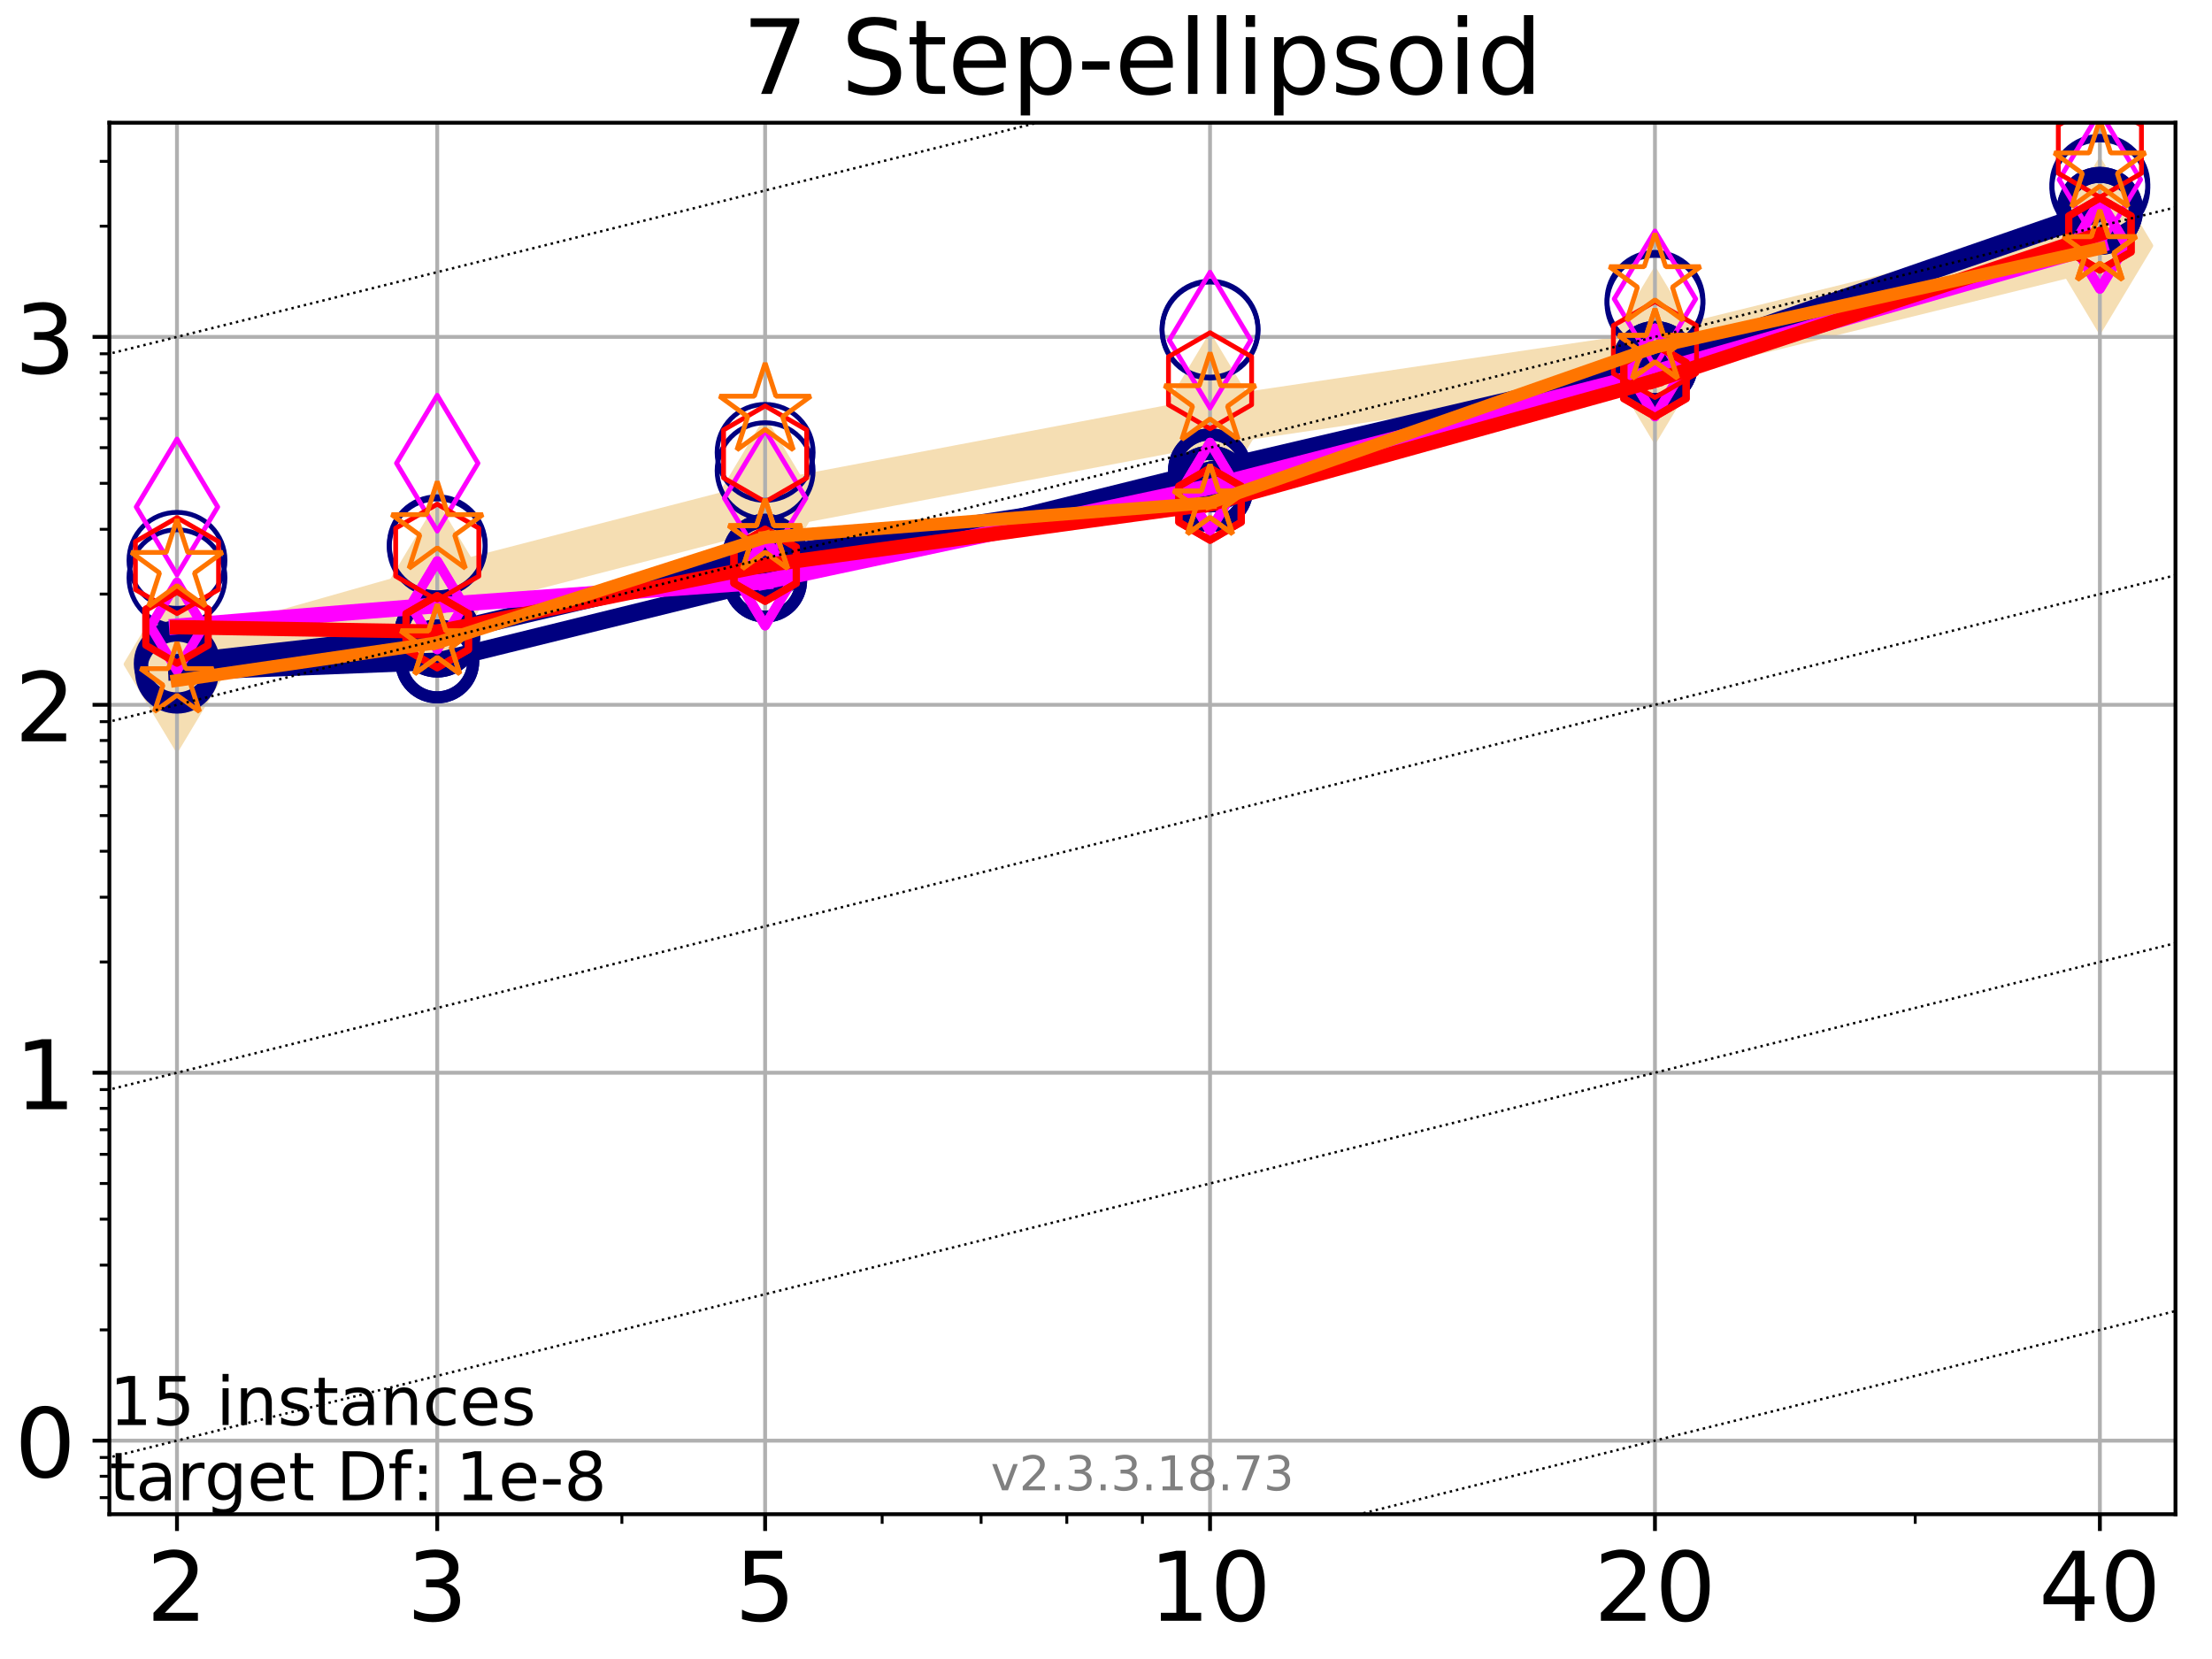 <?xml version="1.0" encoding="utf-8" standalone="no"?>
<!DOCTYPE svg PUBLIC "-//W3C//DTD SVG 1.1//EN"
  "http://www.w3.org/Graphics/SVG/1.1/DTD/svg11.dtd">
<!-- Created with matplotlib (https://matplotlib.org/) -->
<svg height="345.6pt" version="1.1" viewBox="0 0 460.8 345.6" width="460.8pt" xmlns="http://www.w3.org/2000/svg" xmlns:xlink="http://www.w3.org/1999/xlink">
 <defs>
  <style type="text/css">
*{stroke-linecap:butt;stroke-linejoin:round;}
  </style>
 </defs>
 <g id="figure_1">
  <g id="patch_1">
   <path d="M 0 345.6 
L 460.8 345.6 
L 460.8 0 
L 0 0 
z
" style="fill:#ffffff;"/>
  </g>
  <g id="axes_1">
   <g id="patch_2">
    <path d="M 22.78 315.44 
L 453.192 315.44 
L 453.192 25.56 
L 22.78 25.56 
z
" style="fill:#ffffff;"/>
   </g>
   <g id="line2d_1">
    <path clip-path="url(#p3d936724cb)" d="M 36.868 138.352 
L 91.085 122.988 
L 159.39 105.358 
L 252.074 87.788 
L 344.758 74.022 
L 437.443 51.181 
" style="fill:none;stroke:#f5deb3;stroke-linecap:square;stroke-width:10;"/>
    <defs>
     <path d="M -0 17.678 
L 10.607 0 
L 0 -17.678 
L -10.607 -0 
z
" id="m3eae0d22cf" style="stroke:#f5deb3;stroke-linejoin:miter;"/>
    </defs>
    <g clip-path="url(#p3d936724cb)">
     <use style="fill:#f5deb3;stroke:#f5deb3;stroke-linejoin:miter;" x="36.868" xlink:href="#m3eae0d22cf" y="138.352"/>
     <use style="fill:#f5deb3;stroke:#f5deb3;stroke-linejoin:miter;" x="91.085" xlink:href="#m3eae0d22cf" y="122.988"/>
     <use style="fill:#f5deb3;stroke:#f5deb3;stroke-linejoin:miter;" x="159.39" xlink:href="#m3eae0d22cf" y="105.358"/>
     <use style="fill:#f5deb3;stroke:#f5deb3;stroke-linejoin:miter;" x="252.074" xlink:href="#m3eae0d22cf" y="87.788"/>
     <use style="fill:#f5deb3;stroke:#f5deb3;stroke-linejoin:miter;" x="344.758" xlink:href="#m3eae0d22cf" y="74.022"/>
     <use style="fill:#f5deb3;stroke:#f5deb3;stroke-linejoin:miter;" x="437.443" xlink:href="#m3eae0d22cf" y="51.181"/>
    </g>
   </g>
   <g id="matplotlib.axis_1">
    <g id="xtick_1">
     <g id="line2d_2">
      <path clip-path="url(#p3d936724cb)" d="M 36.868 315.44 
L 36.868 25.56 
" style="fill:none;stroke:#b0b0b0;stroke-linecap:square;stroke-width:0.8;"/>
     </g>
     <g id="line2d_3">
      <defs>
       <path d="M 0 0 
L 0 3.5 
" id="m55cda929ec" style="stroke:#000000;stroke-width:0.8;"/>
      </defs>
      <g>
       <use style="stroke:#000000;stroke-width:0.8;" x="36.868" xlink:href="#m55cda929ec" y="315.44"/>
      </g>
     </g>
     <g id="text_1">
      <!-- 2 -->
      <defs>
       <path d="M 19.188 8.297 
L 53.609 8.297 
L 53.609 0 
L 7.328 0 
L 7.328 8.297 
Q 12.938 14.109 22.625 23.891 
Q 32.328 33.688 34.812 36.531 
Q 39.547 41.844 41.422 45.531 
Q 43.312 49.219 43.312 52.781 
Q 43.312 58.594 39.234 62.25 
Q 35.156 65.922 28.609 65.922 
Q 23.969 65.922 18.812 64.312 
Q 13.672 62.703 7.812 59.422 
L 7.812 69.391 
Q 13.766 71.781 18.938 73 
Q 24.125 74.219 28.422 74.219 
Q 39.75 74.219 46.484 68.547 
Q 53.219 62.891 53.219 53.422 
Q 53.219 48.922 51.531 44.891 
Q 49.859 40.875 45.406 35.406 
Q 44.188 33.984 37.641 27.219 
Q 31.109 20.453 19.188 8.297 
z
" id="DejaVuSans-50"/>
      </defs>
      <g transform="translate(30.506 337.637)scale(0.2 -0.2)">
       <use xlink:href="#DejaVuSans-50"/>
      </g>
     </g>
    </g>
    <g id="xtick_2">
     <g id="line2d_4">
      <path clip-path="url(#p3d936724cb)" d="M 91.085 315.44 
L 91.085 25.56 
" style="fill:none;stroke:#b0b0b0;stroke-linecap:square;stroke-width:0.8;"/>
     </g>
     <g id="line2d_5">
      <g>
       <use style="stroke:#000000;stroke-width:0.8;" x="91.085" xlink:href="#m55cda929ec" y="315.44"/>
      </g>
     </g>
     <g id="text_2">
      <!-- 3 -->
      <defs>
       <path d="M 40.578 39.312 
Q 47.656 37.797 51.625 33 
Q 55.609 28.219 55.609 21.188 
Q 55.609 10.406 48.188 4.484 
Q 40.766 -1.422 27.094 -1.422 
Q 22.516 -1.422 17.656 -0.516 
Q 12.797 0.391 7.625 2.203 
L 7.625 11.719 
Q 11.719 9.328 16.594 8.109 
Q 21.484 6.891 26.812 6.891 
Q 36.078 6.891 40.938 10.547 
Q 45.797 14.203 45.797 21.188 
Q 45.797 27.641 41.281 31.266 
Q 36.766 34.906 28.719 34.906 
L 20.219 34.906 
L 20.219 43.016 
L 29.109 43.016 
Q 36.375 43.016 40.234 45.922 
Q 44.094 48.828 44.094 54.297 
Q 44.094 59.906 40.109 62.906 
Q 36.141 65.922 28.719 65.922 
Q 24.656 65.922 20.016 65.031 
Q 15.375 64.156 9.812 62.312 
L 9.812 71.094 
Q 15.438 72.656 20.344 73.438 
Q 25.25 74.219 29.594 74.219 
Q 40.828 74.219 47.359 69.109 
Q 53.906 64.016 53.906 55.328 
Q 53.906 49.266 50.438 45.094 
Q 46.969 40.922 40.578 39.312 
z
" id="DejaVuSans-51"/>
      </defs>
      <g transform="translate(84.723 337.637)scale(0.2 -0.2)">
       <use xlink:href="#DejaVuSans-51"/>
      </g>
     </g>
    </g>
    <g id="xtick_3">
     <g id="line2d_6">
      <path clip-path="url(#p3d936724cb)" d="M 159.39 315.44 
L 159.39 25.56 
" style="fill:none;stroke:#b0b0b0;stroke-linecap:square;stroke-width:0.8;"/>
     </g>
     <g id="line2d_7">
      <g>
       <use style="stroke:#000000;stroke-width:0.8;" x="159.39" xlink:href="#m55cda929ec" y="315.44"/>
      </g>
     </g>
     <g id="text_3">
      <!-- 5 -->
      <defs>
       <path d="M 10.797 72.906 
L 49.516 72.906 
L 49.516 64.594 
L 19.828 64.594 
L 19.828 46.734 
Q 21.969 47.469 24.109 47.828 
Q 26.266 48.188 28.422 48.188 
Q 40.625 48.188 47.75 41.5 
Q 54.891 34.812 54.891 23.391 
Q 54.891 11.625 47.562 5.094 
Q 40.234 -1.422 26.906 -1.422 
Q 22.312 -1.422 17.547 -0.641 
Q 12.797 0.141 7.719 1.703 
L 7.719 11.625 
Q 12.109 9.234 16.797 8.062 
Q 21.484 6.891 26.703 6.891 
Q 35.156 6.891 40.078 11.328 
Q 45.016 15.766 45.016 23.391 
Q 45.016 31 40.078 35.438 
Q 35.156 39.891 26.703 39.891 
Q 22.75 39.891 18.812 39.016 
Q 14.891 38.141 10.797 36.281 
z
" id="DejaVuSans-53"/>
      </defs>
      <g transform="translate(153.028 337.637)scale(0.2 -0.2)">
       <use xlink:href="#DejaVuSans-53"/>
      </g>
     </g>
    </g>
    <g id="xtick_4">
     <g id="line2d_8">
      <path clip-path="url(#p3d936724cb)" d="M 252.074 315.44 
L 252.074 25.56 
" style="fill:none;stroke:#b0b0b0;stroke-linecap:square;stroke-width:0.8;"/>
     </g>
     <g id="line2d_9">
      <g>
       <use style="stroke:#000000;stroke-width:0.8;" x="252.074" xlink:href="#m55cda929ec" y="315.44"/>
      </g>
     </g>
     <g id="text_4">
      <!-- 10 -->
      <defs>
       <path d="M 12.406 8.297 
L 28.516 8.297 
L 28.516 63.922 
L 10.984 60.406 
L 10.984 69.391 
L 28.422 72.906 
L 38.281 72.906 
L 38.281 8.297 
L 54.391 8.297 
L 54.391 0 
L 12.406 0 
z
" id="DejaVuSans-49"/>
       <path d="M 31.781 66.406 
Q 24.172 66.406 20.328 58.906 
Q 16.5 51.422 16.5 36.375 
Q 16.5 21.391 20.328 13.891 
Q 24.172 6.391 31.781 6.391 
Q 39.453 6.391 43.281 13.891 
Q 47.125 21.391 47.125 36.375 
Q 47.125 51.422 43.281 58.906 
Q 39.453 66.406 31.781 66.406 
z
M 31.781 74.219 
Q 44.047 74.219 50.516 64.516 
Q 56.984 54.828 56.984 36.375 
Q 56.984 17.969 50.516 8.266 
Q 44.047 -1.422 31.781 -1.422 
Q 19.531 -1.422 13.062 8.266 
Q 6.594 17.969 6.594 36.375 
Q 6.594 54.828 13.062 64.516 
Q 19.531 74.219 31.781 74.219 
z
" id="DejaVuSans-48"/>
      </defs>
      <g transform="translate(239.349 337.637)scale(0.2 -0.2)">
       <use xlink:href="#DejaVuSans-49"/>
       <use x="63.623" xlink:href="#DejaVuSans-48"/>
      </g>
     </g>
    </g>
    <g id="xtick_5">
     <g id="line2d_10">
      <path clip-path="url(#p3d936724cb)" d="M 344.758 315.44 
L 344.758 25.56 
" style="fill:none;stroke:#b0b0b0;stroke-linecap:square;stroke-width:0.8;"/>
     </g>
     <g id="line2d_11">
      <g>
       <use style="stroke:#000000;stroke-width:0.8;" x="344.758" xlink:href="#m55cda929ec" y="315.44"/>
      </g>
     </g>
     <g id="text_5">
      <!-- 20 -->
      <g transform="translate(332.033 337.637)scale(0.2 -0.2)">
       <use xlink:href="#DejaVuSans-50"/>
       <use x="63.623" xlink:href="#DejaVuSans-48"/>
      </g>
     </g>
    </g>
    <g id="xtick_6">
     <g id="line2d_12">
      <path clip-path="url(#p3d936724cb)" d="M 437.443 315.44 
L 437.443 25.56 
" style="fill:none;stroke:#b0b0b0;stroke-linecap:square;stroke-width:0.8;"/>
     </g>
     <g id="line2d_13">
      <g>
       <use style="stroke:#000000;stroke-width:0.8;" x="437.443" xlink:href="#m55cda929ec" y="315.44"/>
      </g>
     </g>
     <g id="text_6">
      <!-- 40 -->
      <defs>
       <path d="M 37.797 64.312 
L 12.891 25.391 
L 37.797 25.391 
z
M 35.203 72.906 
L 47.609 72.906 
L 47.609 25.391 
L 58.016 25.391 
L 58.016 17.188 
L 47.609 17.188 
L 47.609 0 
L 37.797 0 
L 37.797 17.188 
L 4.891 17.188 
L 4.891 26.703 
z
" id="DejaVuSans-52"/>
      </defs>
      <g transform="translate(424.718 337.637)scale(0.2 -0.2)">
       <use xlink:href="#DejaVuSans-52"/>
       <use x="63.623" xlink:href="#DejaVuSans-48"/>
      </g>
     </g>
    </g>
    <g id="xtick_7">
     <g id="line2d_14">
      <defs>
       <path d="M 0 0 
L 0 2 
" id="me6e8cab1ef" style="stroke:#000000;stroke-width:0.6;"/>
      </defs>
      <g>
       <use style="stroke:#000000;stroke-width:0.6;" x="129.552" xlink:href="#me6e8cab1ef" y="315.44"/>
      </g>
     </g>
    </g>
    <g id="xtick_8">
     <g id="line2d_15">
      <g>
       <use style="stroke:#000000;stroke-width:0.6;" x="183.769" xlink:href="#me6e8cab1ef" y="315.44"/>
      </g>
     </g>
    </g>
    <g id="xtick_9">
     <g id="line2d_16">
      <g>
       <use style="stroke:#000000;stroke-width:0.6;" x="204.381" xlink:href="#me6e8cab1ef" y="315.44"/>
      </g>
     </g>
    </g>
    <g id="xtick_10">
     <g id="line2d_17">
      <g>
       <use style="stroke:#000000;stroke-width:0.6;" x="222.237" xlink:href="#me6e8cab1ef" y="315.44"/>
      </g>
     </g>
    </g>
    <g id="xtick_11">
     <g id="line2d_18">
      <g>
       <use style="stroke:#000000;stroke-width:0.6;" x="237.986" xlink:href="#me6e8cab1ef" y="315.44"/>
      </g>
     </g>
    </g>
    <g id="xtick_12">
     <g id="line2d_19">
      <g>
       <use style="stroke:#000000;stroke-width:0.6;" x="398.975" xlink:href="#me6e8cab1ef" y="315.44"/>
      </g>
     </g>
    </g>
   </g>
   <g id="matplotlib.axis_2">
    <g id="ytick_1">
     <g id="line2d_20">
      <path clip-path="url(#p3d936724cb)" d="M 22.78 300.112 
L 453.192 300.112 
" style="fill:none;stroke:#b0b0b0;stroke-linecap:square;stroke-width:0.8;"/>
     </g>
     <g id="line2d_21">
      <defs>
       <path d="M 0 0 
L -3.5 0 
" id="m81ba4dbd7e" style="stroke:#000000;stroke-width:0.8;"/>
      </defs>
      <g>
       <use style="stroke:#000000;stroke-width:0.8;" x="22.78" xlink:href="#m81ba4dbd7e" y="300.112"/>
      </g>
     </g>
     <g id="text_7">
      <!-- 0 -->
      <g transform="translate(3.055 307.71)scale(0.2 -0.2)">
       <use xlink:href="#DejaVuSans-48"/>
      </g>
     </g>
    </g>
    <g id="ytick_2">
     <g id="line2d_22">
      <path clip-path="url(#p3d936724cb)" d="M 22.78 223.47 
L 453.192 223.47 
" style="fill:none;stroke:#b0b0b0;stroke-linecap:square;stroke-width:0.8;"/>
     </g>
     <g id="line2d_23">
      <g>
       <use style="stroke:#000000;stroke-width:0.8;" x="22.78" xlink:href="#m81ba4dbd7e" y="223.47"/>
      </g>
     </g>
     <g id="text_8">
      <!-- 1 -->
      <g transform="translate(3.055 231.068)scale(0.2 -0.2)">
       <use xlink:href="#DejaVuSans-49"/>
      </g>
     </g>
    </g>
    <g id="ytick_3">
     <g id="line2d_24">
      <path clip-path="url(#p3d936724cb)" d="M 22.78 146.828 
L 453.192 146.828 
" style="fill:none;stroke:#b0b0b0;stroke-linecap:square;stroke-width:0.8;"/>
     </g>
     <g id="line2d_25">
      <g>
       <use style="stroke:#000000;stroke-width:0.8;" x="22.78" xlink:href="#m81ba4dbd7e" y="146.828"/>
      </g>
     </g>
     <g id="text_9">
      <!-- 2 -->
      <g transform="translate(3.055 154.426)scale(0.2 -0.2)">
       <use xlink:href="#DejaVuSans-50"/>
      </g>
     </g>
    </g>
    <g id="ytick_4">
     <g id="line2d_26">
      <path clip-path="url(#p3d936724cb)" d="M 22.78 70.186 
L 453.192 70.186 
" style="fill:none;stroke:#b0b0b0;stroke-linecap:square;stroke-width:0.8;"/>
     </g>
     <g id="line2d_27">
      <g>
       <use style="stroke:#000000;stroke-width:0.8;" x="22.78" xlink:href="#m81ba4dbd7e" y="70.186"/>
      </g>
     </g>
     <g id="text_10">
      <!-- 3 -->
      <g transform="translate(3.055 77.784)scale(0.2 -0.2)">
       <use xlink:href="#DejaVuSans-51"/>
      </g>
     </g>
    </g>
    <g id="ytick_5">
     <g id="line2d_28">
      <defs>
       <path d="M 0 0 
L -2 0 
" id="m0e18187c93" style="stroke:#000000;stroke-width:0.6;"/>
      </defs>
      <g>
       <use style="stroke:#000000;stroke-width:0.6;" x="22.78" xlink:href="#m0e18187c93" y="311.984"/>
      </g>
     </g>
    </g>
    <g id="ytick_6">
     <g id="line2d_29">
      <g>
       <use style="stroke:#000000;stroke-width:0.6;" x="22.78" xlink:href="#m0e18187c93" y="307.539"/>
      </g>
     </g>
    </g>
    <g id="ytick_7">
     <g id="line2d_30">
      <g>
       <use style="stroke:#000000;stroke-width:0.6;" x="22.78" xlink:href="#m0e18187c93" y="303.619"/>
      </g>
     </g>
    </g>
    <g id="ytick_8">
     <g id="line2d_31">
      <g>
       <use style="stroke:#000000;stroke-width:0.6;" x="22.78" xlink:href="#m0e18187c93" y="277.04"/>
      </g>
     </g>
    </g>
    <g id="ytick_9">
     <g id="line2d_32">
      <g>
       <use style="stroke:#000000;stroke-width:0.6;" x="22.78" xlink:href="#m0e18187c93" y="263.544"/>
      </g>
     </g>
    </g>
    <g id="ytick_10">
     <g id="line2d_33">
      <g>
       <use style="stroke:#000000;stroke-width:0.6;" x="22.78" xlink:href="#m0e18187c93" y="253.969"/>
      </g>
     </g>
    </g>
    <g id="ytick_11">
     <g id="line2d_34">
      <g>
       <use style="stroke:#000000;stroke-width:0.6;" x="22.78" xlink:href="#m0e18187c93" y="246.541"/>
      </g>
     </g>
    </g>
    <g id="ytick_12">
     <g id="line2d_35">
      <g>
       <use style="stroke:#000000;stroke-width:0.6;" x="22.78" xlink:href="#m0e18187c93" y="240.473"/>
      </g>
     </g>
    </g>
    <g id="ytick_13">
     <g id="line2d_36">
      <g>
       <use style="stroke:#000000;stroke-width:0.6;" x="22.78" xlink:href="#m0e18187c93" y="235.342"/>
      </g>
     </g>
    </g>
    <g id="ytick_14">
     <g id="line2d_37">
      <g>
       <use style="stroke:#000000;stroke-width:0.6;" x="22.78" xlink:href="#m0e18187c93" y="230.897"/>
      </g>
     </g>
    </g>
    <g id="ytick_15">
     <g id="line2d_38">
      <g>
       <use style="stroke:#000000;stroke-width:0.6;" x="22.78" xlink:href="#m0e18187c93" y="226.977"/>
      </g>
     </g>
    </g>
    <g id="ytick_16">
     <g id="line2d_39">
      <g>
       <use style="stroke:#000000;stroke-width:0.6;" x="22.78" xlink:href="#m0e18187c93" y="200.398"/>
      </g>
     </g>
    </g>
    <g id="ytick_17">
     <g id="line2d_40">
      <g>
       <use style="stroke:#000000;stroke-width:0.6;" x="22.78" xlink:href="#m0e18187c93" y="186.902"/>
      </g>
     </g>
    </g>
    <g id="ytick_18">
     <g id="line2d_41">
      <g>
       <use style="stroke:#000000;stroke-width:0.6;" x="22.78" xlink:href="#m0e18187c93" y="177.327"/>
      </g>
     </g>
    </g>
    <g id="ytick_19">
     <g id="line2d_42">
      <g>
       <use style="stroke:#000000;stroke-width:0.6;" x="22.78" xlink:href="#m0e18187c93" y="169.899"/>
      </g>
     </g>
    </g>
    <g id="ytick_20">
     <g id="line2d_43">
      <g>
       <use style="stroke:#000000;stroke-width:0.6;" x="22.78" xlink:href="#m0e18187c93" y="163.831"/>
      </g>
     </g>
    </g>
    <g id="ytick_21">
     <g id="line2d_44">
      <g>
       <use style="stroke:#000000;stroke-width:0.6;" x="22.78" xlink:href="#m0e18187c93" y="158.7"/>
      </g>
     </g>
    </g>
    <g id="ytick_22">
     <g id="line2d_45">
      <g>
       <use style="stroke:#000000;stroke-width:0.6;" x="22.78" xlink:href="#m0e18187c93" y="154.255"/>
      </g>
     </g>
    </g>
    <g id="ytick_23">
     <g id="line2d_46">
      <g>
       <use style="stroke:#000000;stroke-width:0.6;" x="22.78" xlink:href="#m0e18187c93" y="150.335"/>
      </g>
     </g>
    </g>
    <g id="ytick_24">
     <g id="line2d_47">
      <g>
       <use style="stroke:#000000;stroke-width:0.6;" x="22.78" xlink:href="#m0e18187c93" y="123.756"/>
      </g>
     </g>
    </g>
    <g id="ytick_25">
     <g id="line2d_48">
      <g>
       <use style="stroke:#000000;stroke-width:0.6;" x="22.78" xlink:href="#m0e18187c93" y="110.26"/>
      </g>
     </g>
    </g>
    <g id="ytick_26">
     <g id="line2d_49">
      <g>
       <use style="stroke:#000000;stroke-width:0.6;" x="22.78" xlink:href="#m0e18187c93" y="100.685"/>
      </g>
     </g>
    </g>
    <g id="ytick_27">
     <g id="line2d_50">
      <g>
       <use style="stroke:#000000;stroke-width:0.6;" x="22.78" xlink:href="#m0e18187c93" y="93.257"/>
      </g>
     </g>
    </g>
    <g id="ytick_28">
     <g id="line2d_51">
      <g>
       <use style="stroke:#000000;stroke-width:0.6;" x="22.78" xlink:href="#m0e18187c93" y="87.189"/>
      </g>
     </g>
    </g>
    <g id="ytick_29">
     <g id="line2d_52">
      <g>
       <use style="stroke:#000000;stroke-width:0.6;" x="22.78" xlink:href="#m0e18187c93" y="82.058"/>
      </g>
     </g>
    </g>
    <g id="ytick_30">
     <g id="line2d_53">
      <g>
       <use style="stroke:#000000;stroke-width:0.6;" x="22.78" xlink:href="#m0e18187c93" y="77.613"/>
      </g>
     </g>
    </g>
    <g id="ytick_31">
     <g id="line2d_54">
      <g>
       <use style="stroke:#000000;stroke-width:0.6;" x="22.78" xlink:href="#m0e18187c93" y="73.693"/>
      </g>
     </g>
    </g>
    <g id="ytick_32">
     <g id="line2d_55">
      <g>
       <use style="stroke:#000000;stroke-width:0.6;" x="22.78" xlink:href="#m0e18187c93" y="47.114"/>
      </g>
     </g>
    </g>
    <g id="ytick_33">
     <g id="line2d_56">
      <g>
       <use style="stroke:#000000;stroke-width:0.6;" x="22.78" xlink:href="#m0e18187c93" y="33.618"/>
      </g>
     </g>
    </g>
   </g>
   <g id="line2d_57">
    <path clip-path="url(#p3d936724cb)" d="M 36.868 138.24 
L 91.085 132.145 
" style="fill:none;stroke:#000080;stroke-linecap:square;stroke-width:4;"/>
    <defs>
     <path d="M 0 7.5 
C 1.989 7.5 3.897 6.71 5.303 5.303 
C 6.71 3.897 7.5 1.989 7.5 0 
C 7.5 -1.989 6.71 -3.897 5.303 -5.303 
C 3.897 -6.71 1.989 -7.5 0 -7.5 
C -1.989 -7.5 -3.897 -6.71 -5.303 -5.303 
C -6.71 -3.897 -7.5 -1.989 -7.5 0 
C -7.5 1.989 -6.71 3.897 -5.303 5.303 
C -3.897 6.71 -1.989 7.5 0 7.5 
z
" id="m7ab3628778" style="stroke:#000080;stroke-width:3;"/>
    </defs>
    <g clip-path="url(#p3d936724cb)">
     <use style="fill-opacity:0;stroke:#000080;stroke-width:3;" x="36.868" xlink:href="#m7ab3628778" y="138.24"/>
     <use style="fill-opacity:0;stroke:#000080;stroke-width:3;" x="91.085" xlink:href="#m7ab3628778" y="132.145"/>
    </g>
   </g>
   <g id="line2d_58">
    <path clip-path="url(#p3d936724cb)" d="M 91.085 132.145 
L 159.39 116.027 
" style="fill:none;stroke:#000080;stroke-linecap:square;stroke-width:4;"/>
    <g clip-path="url(#p3d936724cb)">
     <use style="fill-opacity:0;stroke:#000080;stroke-width:3;" x="91.085" xlink:href="#m7ab3628778" y="132.145"/>
     <use style="fill-opacity:0;stroke:#000080;stroke-width:3;" x="159.39" xlink:href="#m7ab3628778" y="116.027"/>
    </g>
   </g>
   <g id="line2d_59">
    <path clip-path="url(#p3d936724cb)" d="M 159.39 116.027 
L 252.074 101.825 
" style="fill:none;stroke:#000080;stroke-linecap:square;stroke-width:4;"/>
    <g clip-path="url(#p3d936724cb)">
     <use style="fill-opacity:0;stroke:#000080;stroke-width:3;" x="159.39" xlink:href="#m7ab3628778" y="116.027"/>
     <use style="fill-opacity:0;stroke:#000080;stroke-width:3;" x="252.074" xlink:href="#m7ab3628778" y="101.825"/>
    </g>
   </g>
   <g id="line2d_60">
    <path clip-path="url(#p3d936724cb)" d="M 252.074 101.825 
L 344.758 75.865 
" style="fill:none;stroke:#000080;stroke-linecap:square;stroke-width:4;"/>
    <g clip-path="url(#p3d936724cb)">
     <use style="fill-opacity:0;stroke:#000080;stroke-width:3;" x="252.074" xlink:href="#m7ab3628778" y="101.825"/>
     <use style="fill-opacity:0;stroke:#000080;stroke-width:3;" x="344.758" xlink:href="#m7ab3628778" y="75.865"/>
    </g>
   </g>
   <g id="line2d_61">
    <path clip-path="url(#p3d936724cb)" d="M 344.758 75.865 
L 437.443 43.764 
" style="fill:none;stroke:#000080;stroke-linecap:square;stroke-width:4;"/>
    <g clip-path="url(#p3d936724cb)">
     <use style="fill-opacity:0;stroke:#000080;stroke-width:3;" x="344.758" xlink:href="#m7ab3628778" y="75.865"/>
     <use style="fill-opacity:0;stroke:#000080;stroke-width:3;" x="437.443" xlink:href="#m7ab3628778" y="43.764"/>
    </g>
   </g>
   <g id="line2d_62">
    <path clip-path="url(#p3d936724cb)" d="M 437.443 43.764 
" style="fill:none;stroke:#000080;stroke-linecap:square;stroke-width:4;"/>
    <g clip-path="url(#p3d936724cb)">
     <use style="fill-opacity:0;stroke:#000080;stroke-width:3;" x="437.443" xlink:href="#m7ab3628778" y="43.764"/>
    </g>
   </g>
   <g id="line2d_63"/>
   <g id="line2d_64">
    <defs>
     <path d="M 0 10 
C 2.652 10 5.196 8.946 7.071 7.071 
C 8.946 5.196 10 2.652 10 0 
C 10 -2.652 8.946 -5.196 7.071 -7.071 
C 5.196 -8.946 2.652 -10 0 -10 
C -2.652 -10 -5.196 -8.946 -7.071 -7.071 
C -8.946 -5.196 -10 -2.652 -10 0 
C -10 2.652 -8.946 5.196 -7.071 7.071 
C -5.196 8.946 -2.652 10 0 10 
z
" id="m7dcf47b1ea" style="stroke:#000080;"/>
    </defs>
    <g clip-path="url(#p3d936724cb)">
     <use style="fill-opacity:0;stroke:#000080;" x="36.868" xlink:href="#m7dcf47b1ea" y="116.731"/>
     <use style="fill-opacity:0;stroke:#000080;" x="91.085" xlink:href="#m7dcf47b1ea" y="113.932"/>
     <use style="fill-opacity:0;stroke:#000080;" x="159.39" xlink:href="#m7dcf47b1ea" y="94.244"/>
     <use style="fill-opacity:0;stroke:#000080;" x="252.074" xlink:href="#m7dcf47b1ea" y="68.562"/>
     <use style="fill-opacity:0;stroke:#000080;" x="344.758" xlink:href="#m7dcf47b1ea" y="63.192"/>
     <use style="fill-opacity:0;stroke:#000080;" x="437.443" xlink:href="#m7dcf47b1ea" y="38.397"/>
    </g>
   </g>
   <g id="line2d_65">
    <path clip-path="url(#p3d936724cb)" d="M 36.868 139.91 
L 91.085 137.772 
" style="fill:none;stroke:#000080;stroke-linecap:square;stroke-width:3.667;"/>
    <defs>
     <path d="M 0 7.5 
C 1.989 7.5 3.897 6.71 5.303 5.303 
C 6.71 3.897 7.5 1.989 7.5 0 
C 7.5 -1.989 6.71 -3.897 5.303 -5.303 
C 3.897 -6.71 1.989 -7.5 0 -7.5 
C -1.989 -7.5 -3.897 -6.71 -5.303 -5.303 
C -6.71 -3.897 -7.5 -1.989 -7.5 0 
C -7.5 1.989 -6.71 3.897 -5.303 5.303 
C -3.897 6.71 -1.989 7.5 0 7.5 
z
" id="m1af392c7e6" style="stroke:#000080;stroke-width:2.5;"/>
    </defs>
    <g clip-path="url(#p3d936724cb)">
     <use style="fill-opacity:0;stroke:#000080;stroke-width:2.5;" x="36.868" xlink:href="#m1af392c7e6" y="139.91"/>
     <use style="fill-opacity:0;stroke:#000080;stroke-width:2.5;" x="91.085" xlink:href="#m1af392c7e6" y="137.772"/>
    </g>
   </g>
   <g id="line2d_66">
    <path clip-path="url(#p3d936724cb)" d="M 91.085 137.772 
L 159.39 120.945 
" style="fill:none;stroke:#000080;stroke-linecap:square;stroke-width:3.667;"/>
    <g clip-path="url(#p3d936724cb)">
     <use style="fill-opacity:0;stroke:#000080;stroke-width:2.5;" x="91.085" xlink:href="#m1af392c7e6" y="137.772"/>
     <use style="fill-opacity:0;stroke:#000080;stroke-width:2.5;" x="159.39" xlink:href="#m1af392c7e6" y="120.945"/>
    </g>
   </g>
   <g id="line2d_67">
    <path clip-path="url(#p3d936724cb)" d="M 159.39 120.945 
L 252.074 97.983 
" style="fill:none;stroke:#000080;stroke-linecap:square;stroke-width:3.667;"/>
    <g clip-path="url(#p3d936724cb)">
     <use style="fill-opacity:0;stroke:#000080;stroke-width:2.5;" x="159.39" xlink:href="#m1af392c7e6" y="120.945"/>
     <use style="fill-opacity:0;stroke:#000080;stroke-width:2.5;" x="252.074" xlink:href="#m1af392c7e6" y="97.983"/>
    </g>
   </g>
   <g id="line2d_68">
    <path clip-path="url(#p3d936724cb)" d="M 252.074 97.983 
L 344.758 76.309 
" style="fill:none;stroke:#000080;stroke-linecap:square;stroke-width:3.667;"/>
    <g clip-path="url(#p3d936724cb)">
     <use style="fill-opacity:0;stroke:#000080;stroke-width:2.5;" x="252.074" xlink:href="#m1af392c7e6" y="97.983"/>
     <use style="fill-opacity:0;stroke:#000080;stroke-width:2.5;" x="344.758" xlink:href="#m1af392c7e6" y="76.309"/>
    </g>
   </g>
   <g id="line2d_69">
    <path clip-path="url(#p3d936724cb)" d="M 344.758 76.309 
L 437.443 44.342 
" style="fill:none;stroke:#000080;stroke-linecap:square;stroke-width:3.667;"/>
    <g clip-path="url(#p3d936724cb)">
     <use style="fill-opacity:0;stroke:#000080;stroke-width:2.5;" x="344.758" xlink:href="#m1af392c7e6" y="76.309"/>
     <use style="fill-opacity:0;stroke:#000080;stroke-width:2.5;" x="437.443" xlink:href="#m1af392c7e6" y="44.342"/>
    </g>
   </g>
   <g id="line2d_70">
    <path clip-path="url(#p3d936724cb)" d="M 437.443 44.342 
" style="fill:none;stroke:#000080;stroke-linecap:square;stroke-width:3.667;"/>
    <g clip-path="url(#p3d936724cb)">
     <use style="fill-opacity:0;stroke:#000080;stroke-width:2.5;" x="437.443" xlink:href="#m1af392c7e6" y="44.342"/>
    </g>
   </g>
   <g id="line2d_71"/>
   <g id="line2d_72">
    <g clip-path="url(#p3d936724cb)">
     <use style="fill-opacity:0;stroke:#000080;" x="36.868" xlink:href="#m7dcf47b1ea" y="120.358"/>
     <use style="fill-opacity:0;stroke:#000080;" x="91.085" xlink:href="#m7dcf47b1ea" y="113.481"/>
     <use style="fill-opacity:0;stroke:#000080;" x="159.39" xlink:href="#m7dcf47b1ea" y="98.061"/>
     <use style="fill-opacity:0;stroke:#000080;" x="252.074" xlink:href="#m7dcf47b1ea" y="68.756"/>
     <use style="fill-opacity:0;stroke:#000080;" x="344.758" xlink:href="#m7dcf47b1ea" y="62.562"/>
     <use style="fill-opacity:0;stroke:#000080;" x="437.443" xlink:href="#m7dcf47b1ea" y="39.143"/>
    </g>
   </g>
   <g id="line2d_73">
    <path clip-path="url(#p3d936724cb)" d="M 36.868 130.511 
L 91.085 126.084 
" style="fill:none;stroke:#ff00ff;stroke-linecap:square;stroke-width:3.333;"/>
    <defs>
     <path d="M -0 9.192 
L 5.515 0 
L 0 -9.192 
L -5.515 -0 
z
" id="m84431c9b3a" style="stroke:#ff00ff;stroke-linejoin:miter;stroke-width:2;"/>
    </defs>
    <g clip-path="url(#p3d936724cb)">
     <use style="fill-opacity:0;stroke:#ff00ff;stroke-linejoin:miter;stroke-width:2;" x="36.868" xlink:href="#m84431c9b3a" y="130.511"/>
     <use style="fill-opacity:0;stroke:#ff00ff;stroke-linejoin:miter;stroke-width:2;" x="91.085" xlink:href="#m84431c9b3a" y="126.084"/>
    </g>
   </g>
   <g id="line2d_74">
    <path clip-path="url(#p3d936724cb)" d="M 91.085 126.084 
L 159.39 121.131 
" style="fill:none;stroke:#ff00ff;stroke-linecap:square;stroke-width:3.333;"/>
    <g clip-path="url(#p3d936724cb)">
     <use style="fill-opacity:0;stroke:#ff00ff;stroke-linejoin:miter;stroke-width:2;" x="91.085" xlink:href="#m84431c9b3a" y="126.084"/>
     <use style="fill-opacity:0;stroke:#ff00ff;stroke-linejoin:miter;stroke-width:2;" x="159.39" xlink:href="#m84431c9b3a" y="121.131"/>
    </g>
   </g>
   <g id="line2d_75">
    <path clip-path="url(#p3d936724cb)" d="M 159.39 121.131 
L 252.074 101.389 
" style="fill:none;stroke:#ff00ff;stroke-linecap:square;stroke-width:3.333;"/>
    <g clip-path="url(#p3d936724cb)">
     <use style="fill-opacity:0;stroke:#ff00ff;stroke-linejoin:miter;stroke-width:2;" x="159.39" xlink:href="#m84431c9b3a" y="121.131"/>
     <use style="fill-opacity:0;stroke:#ff00ff;stroke-linejoin:miter;stroke-width:2;" x="252.074" xlink:href="#m84431c9b3a" y="101.389"/>
    </g>
   </g>
   <g id="line2d_76">
    <path clip-path="url(#p3d936724cb)" d="M 252.074 101.389 
L 344.758 77.579 
" style="fill:none;stroke:#ff00ff;stroke-linecap:square;stroke-width:3.333;"/>
    <g clip-path="url(#p3d936724cb)">
     <use style="fill-opacity:0;stroke:#ff00ff;stroke-linejoin:miter;stroke-width:2;" x="252.074" xlink:href="#m84431c9b3a" y="101.389"/>
     <use style="fill-opacity:0;stroke:#ff00ff;stroke-linejoin:miter;stroke-width:2;" x="344.758" xlink:href="#m84431c9b3a" y="77.579"/>
    </g>
   </g>
   <g id="line2d_77">
    <path clip-path="url(#p3d936724cb)" d="M 344.758 77.579 
L 437.443 50.983 
" style="fill:none;stroke:#ff00ff;stroke-linecap:square;stroke-width:3.333;"/>
    <g clip-path="url(#p3d936724cb)">
     <use style="fill-opacity:0;stroke:#ff00ff;stroke-linejoin:miter;stroke-width:2;" x="344.758" xlink:href="#m84431c9b3a" y="77.579"/>
     <use style="fill-opacity:0;stroke:#ff00ff;stroke-linejoin:miter;stroke-width:2;" x="437.443" xlink:href="#m84431c9b3a" y="50.983"/>
    </g>
   </g>
   <g id="line2d_78">
    <path clip-path="url(#p3d936724cb)" d="M 437.443 50.983 
" style="fill:none;stroke:#ff00ff;stroke-linecap:square;stroke-width:3.333;"/>
    <g clip-path="url(#p3d936724cb)">
     <use style="fill-opacity:0;stroke:#ff00ff;stroke-linejoin:miter;stroke-width:2;" x="437.443" xlink:href="#m84431c9b3a" y="50.983"/>
    </g>
   </g>
   <g id="line2d_79"/>
   <g id="line2d_80">
    <defs>
     <path d="M -0 14.142 
L 8.485 0 
L -0 -14.142 
L -8.485 -0 
z
" id="m268742d7df" style="stroke:#ff00ff;stroke-linejoin:miter;"/>
    </defs>
    <g clip-path="url(#p3d936724cb)">
     <use style="fill-opacity:0;stroke:#ff00ff;stroke-linejoin:miter;" x="36.868" xlink:href="#m268742d7df" y="105.608"/>
     <use style="fill-opacity:0;stroke:#ff00ff;stroke-linejoin:miter;" x="91.085" xlink:href="#m268742d7df" y="96.494"/>
     <use style="fill-opacity:0;stroke:#ff00ff;stroke-linejoin:miter;" x="159.39" xlink:href="#m268742d7df" y="103.787"/>
     <use style="fill-opacity:0;stroke:#ff00ff;stroke-linejoin:miter;" x="252.074" xlink:href="#m268742d7df" y="70.862"/>
     <use style="fill-opacity:0;stroke:#ff00ff;stroke-linejoin:miter;" x="344.758" xlink:href="#m268742d7df" y="62.264"/>
     <use style="fill-opacity:0;stroke:#ff00ff;stroke-linejoin:miter;" x="437.443" xlink:href="#m268742d7df" y="37.424"/>
    </g>
   </g>
   <g id="line2d_81">
    <path clip-path="url(#p3d936724cb)" d="M 36.868 130.654 
L 91.085 131.583 
" style="fill:none;stroke:#ff0000;stroke-linecap:square;stroke-width:3;"/>
    <defs>
     <path d="M 0 -7.5 
L -6.495 -3.75 
L -6.495 3.75 
L -0 7.5 
L 6.495 3.75 
L 6.495 -3.75 
z
" id="m8e2e84c517" style="stroke:#ff0000;stroke-linejoin:miter;stroke-width:1.5;"/>
    </defs>
    <g clip-path="url(#p3d936724cb)">
     <use style="fill-opacity:0;stroke:#ff0000;stroke-linejoin:miter;stroke-width:1.5;" x="36.868" xlink:href="#m8e2e84c517" y="130.654"/>
     <use style="fill-opacity:0;stroke:#ff0000;stroke-linejoin:miter;stroke-width:1.5;" x="91.085" xlink:href="#m8e2e84c517" y="131.583"/>
    </g>
   </g>
   <g id="line2d_82">
    <path clip-path="url(#p3d936724cb)" d="M 91.085 131.583 
L 159.39 117.756 
" style="fill:none;stroke:#ff0000;stroke-linecap:square;stroke-width:3;"/>
    <g clip-path="url(#p3d936724cb)">
     <use style="fill-opacity:0;stroke:#ff0000;stroke-linejoin:miter;stroke-width:1.5;" x="91.085" xlink:href="#m8e2e84c517" y="131.583"/>
     <use style="fill-opacity:0;stroke:#ff0000;stroke-linejoin:miter;stroke-width:1.5;" x="159.39" xlink:href="#m8e2e84c517" y="117.756"/>
    </g>
   </g>
   <g id="line2d_83">
    <path clip-path="url(#p3d936724cb)" d="M 159.39 117.756 
L 252.074 105.031 
" style="fill:none;stroke:#ff0000;stroke-linecap:square;stroke-width:3;"/>
    <g clip-path="url(#p3d936724cb)">
     <use style="fill-opacity:0;stroke:#ff0000;stroke-linejoin:miter;stroke-width:1.5;" x="159.39" xlink:href="#m8e2e84c517" y="117.756"/>
     <use style="fill-opacity:0;stroke:#ff0000;stroke-linejoin:miter;stroke-width:1.5;" x="252.074" xlink:href="#m8e2e84c517" y="105.031"/>
    </g>
   </g>
   <g id="line2d_84">
    <path clip-path="url(#p3d936724cb)" d="M 252.074 105.031 
L 344.758 79.29 
" style="fill:none;stroke:#ff0000;stroke-linecap:square;stroke-width:3;"/>
    <g clip-path="url(#p3d936724cb)">
     <use style="fill-opacity:0;stroke:#ff0000;stroke-linejoin:miter;stroke-width:1.5;" x="252.074" xlink:href="#m8e2e84c517" y="105.031"/>
     <use style="fill-opacity:0;stroke:#ff0000;stroke-linejoin:miter;stroke-width:1.5;" x="344.758" xlink:href="#m8e2e84c517" y="79.29"/>
    </g>
   </g>
   <g id="line2d_85">
    <path clip-path="url(#p3d936724cb)" d="M 344.758 79.29 
L 437.443 48.742 
" style="fill:none;stroke:#ff0000;stroke-linecap:square;stroke-width:3;"/>
    <g clip-path="url(#p3d936724cb)">
     <use style="fill-opacity:0;stroke:#ff0000;stroke-linejoin:miter;stroke-width:1.5;" x="344.758" xlink:href="#m8e2e84c517" y="79.29"/>
     <use style="fill-opacity:0;stroke:#ff0000;stroke-linejoin:miter;stroke-width:1.5;" x="437.443" xlink:href="#m8e2e84c517" y="48.742"/>
    </g>
   </g>
   <g id="line2d_86">
    <path clip-path="url(#p3d936724cb)" d="M 437.443 48.742 
" style="fill:none;stroke:#ff0000;stroke-linecap:square;stroke-width:3;"/>
    <g clip-path="url(#p3d936724cb)">
     <use style="fill-opacity:0;stroke:#ff0000;stroke-linejoin:miter;stroke-width:1.5;" x="437.443" xlink:href="#m8e2e84c517" y="48.742"/>
    </g>
   </g>
   <g id="line2d_87"/>
   <g id="line2d_88">
    <defs>
     <path d="M 0 -10 
L -8.66 -5 
L -8.66 5 
L -0 10 
L 8.66 5 
L 8.66 -5 
z
" id="m4ab00e3d32" style="stroke:#ff0000;stroke-linejoin:miter;"/>
    </defs>
    <g clip-path="url(#p3d936724cb)">
     <use style="fill-opacity:0;stroke:#ff0000;stroke-linejoin:miter;" x="36.868" xlink:href="#m4ab00e3d32" y="117.826"/>
     <use style="fill-opacity:0;stroke:#ff0000;stroke-linejoin:miter;" x="91.085" xlink:href="#m4ab00e3d32" y="115.023"/>
     <use style="fill-opacity:0;stroke:#ff0000;stroke-linejoin:miter;" x="159.39" xlink:href="#m4ab00e3d32" y="94.561"/>
     <use style="fill-opacity:0;stroke:#ff0000;stroke-linejoin:miter;" x="252.074" xlink:href="#m4ab00e3d32" y="79.316"/>
     <use style="fill-opacity:0;stroke:#ff0000;stroke-linejoin:miter;" x="344.758" xlink:href="#m4ab00e3d32" y="72.806"/>
     <use style="fill-opacity:0;stroke:#ff0000;stroke-linejoin:miter;" x="437.443" xlink:href="#m4ab00e3d32" y="31.093"/>
    </g>
   </g>
   <g id="line2d_89">
    <path clip-path="url(#p3d936724cb)" d="M 36.868 141.763 
L 91.085 133.889 
" style="fill:none;stroke:#ff7500;stroke-linecap:square;stroke-width:2.667;"/>
    <defs>
     <path d="M 0 -8 
L -1.796 -2.472 
L -7.608 -2.472 
L -2.906 0.944 
L -4.702 6.472 
L -0 3.056 
L 4.702 6.472 
L 2.906 0.944 
L 7.608 -2.472 
L 1.796 -2.472 
z
" id="me837e12864" style="stroke:#ff7500;stroke-linejoin:bevel;"/>
    </defs>
    <g clip-path="url(#p3d936724cb)">
     <use style="fill-opacity:0;stroke:#ff7500;stroke-linejoin:bevel;" x="36.868" xlink:href="#me837e12864" y="141.763"/>
     <use style="fill-opacity:0;stroke:#ff7500;stroke-linejoin:bevel;" x="91.085" xlink:href="#me837e12864" y="133.889"/>
    </g>
   </g>
   <g id="line2d_90">
    <path clip-path="url(#p3d936724cb)" d="M 91.085 133.889 
L 159.39 111.969 
" style="fill:none;stroke:#ff7500;stroke-linecap:square;stroke-width:2.667;"/>
    <g clip-path="url(#p3d936724cb)">
     <use style="fill-opacity:0;stroke:#ff7500;stroke-linejoin:bevel;" x="91.085" xlink:href="#me837e12864" y="133.889"/>
     <use style="fill-opacity:0;stroke:#ff7500;stroke-linejoin:bevel;" x="159.39" xlink:href="#me837e12864" y="111.969"/>
    </g>
   </g>
   <g id="line2d_91">
    <path clip-path="url(#p3d936724cb)" d="M 159.39 111.969 
L 252.074 104.735 
" style="fill:none;stroke:#ff7500;stroke-linecap:square;stroke-width:2.667;"/>
    <g clip-path="url(#p3d936724cb)">
     <use style="fill-opacity:0;stroke:#ff7500;stroke-linejoin:bevel;" x="159.39" xlink:href="#me837e12864" y="111.969"/>
     <use style="fill-opacity:0;stroke:#ff7500;stroke-linejoin:bevel;" x="252.074" xlink:href="#me837e12864" y="104.735"/>
    </g>
   </g>
   <g id="line2d_92">
    <path clip-path="url(#p3d936724cb)" d="M 252.074 104.735 
L 344.758 72.322 
" style="fill:none;stroke:#ff7500;stroke-linecap:square;stroke-width:2.667;"/>
    <g clip-path="url(#p3d936724cb)">
     <use style="fill-opacity:0;stroke:#ff7500;stroke-linejoin:bevel;" x="252.074" xlink:href="#me837e12864" y="104.735"/>
     <use style="fill-opacity:0;stroke:#ff7500;stroke-linejoin:bevel;" x="344.758" xlink:href="#me837e12864" y="72.322"/>
    </g>
   </g>
   <g id="line2d_93">
    <path clip-path="url(#p3d936724cb)" d="M 344.758 72.322 
L 437.443 51.767 
" style="fill:none;stroke:#ff7500;stroke-linecap:square;stroke-width:2.667;"/>
    <g clip-path="url(#p3d936724cb)">
     <use style="fill-opacity:0;stroke:#ff7500;stroke-linejoin:bevel;" x="344.758" xlink:href="#me837e12864" y="72.322"/>
     <use style="fill-opacity:0;stroke:#ff7500;stroke-linejoin:bevel;" x="437.443" xlink:href="#me837e12864" y="51.767"/>
    </g>
   </g>
   <g id="line2d_94">
    <path clip-path="url(#p3d936724cb)" d="M 437.443 51.767 
" style="fill:none;stroke:#ff7500;stroke-linecap:square;stroke-width:2.667;"/>
    <g clip-path="url(#p3d936724cb)">
     <use style="fill-opacity:0;stroke:#ff7500;stroke-linejoin:bevel;" x="437.443" xlink:href="#me837e12864" y="51.767"/>
    </g>
   </g>
   <g id="line2d_95"/>
   <g id="line2d_96">
    <defs>
     <path d="M 0 -10 
L -2.245 -3.09 
L -9.511 -3.09 
L -3.633 1.18 
L -5.878 8.09 
L -0 3.82 
L 5.878 8.09 
L 3.633 1.18 
L 9.511 -3.09 
L 2.245 -3.09 
z
" id="m8403693701" style="stroke:#ff7500;stroke-linejoin:bevel;"/>
    </defs>
    <g clip-path="url(#p3d936724cb)">
     <use style="fill-opacity:0;stroke:#ff7500;stroke-linejoin:bevel;" x="36.868" xlink:href="#m8403693701" y="118.176"/>
     <use style="fill-opacity:0;stroke:#ff7500;stroke-linejoin:bevel;" x="91.085" xlink:href="#m8403693701" y="110.297"/>
     <use style="fill-opacity:0;stroke:#ff7500;stroke-linejoin:bevel;" x="159.39" xlink:href="#m8403693701" y="85.628"/>
     <use style="fill-opacity:0;stroke:#ff7500;stroke-linejoin:bevel;" x="252.074" xlink:href="#m8403693701" y="83.441"/>
     <use style="fill-opacity:0;stroke:#ff7500;stroke-linejoin:bevel;" x="344.758" xlink:href="#m8403693701" y="58.643"/>
     <use style="fill-opacity:0;stroke:#ff7500;stroke-linejoin:bevel;" x="437.443" xlink:href="#m8403693701" y="34.947"/>
    </g>
   </g>
   <g id="line2d_97"/>
   <g id="line2d_98">
    <path clip-path="url(#p3d936724cb)" d="M 158.003 346.6 
L 461.8 270.977 
" style="fill:none;stroke:#000000;stroke-dasharray:0.5,0.825;stroke-dashoffset:0;stroke-width:0.5;"/>
   </g>
   <g id="line2d_99">
    <path clip-path="url(#p3d936724cb)" d="M -1 309.538 
L 461.8 194.335 
" style="fill:none;stroke:#000000;stroke-dasharray:0.5,0.825;stroke-dashoffset:0;stroke-width:0.5;"/>
   </g>
   <g id="line2d_100">
    <path clip-path="url(#p3d936724cb)" d="M -1 232.896 
L 461.8 117.693 
" style="fill:none;stroke:#000000;stroke-dasharray:0.5,0.825;stroke-dashoffset:0;stroke-width:0.5;"/>
   </g>
   <g id="line2d_101">
    <path clip-path="url(#p3d936724cb)" d="M -1 156.254 
L 461.8 41.051 
" style="fill:none;stroke:#000000;stroke-dasharray:0.5,0.825;stroke-dashoffset:0;stroke-width:0.5;"/>
   </g>
   <g id="line2d_102">
    <path clip-path="url(#p3d936724cb)" d="M -1 79.612 
L 322.839 -1 
" style="fill:none;stroke:#000000;stroke-dasharray:0.5,0.825;stroke-dashoffset:0;stroke-width:0.5;"/>
   </g>
   <g id="line2d_103">
    <path clip-path="url(#p3d936724cb)" d="M -1 2.97 
L 14.949 -1 
" style="fill:none;stroke:#000000;stroke-dasharray:0.5,0.825;stroke-dashoffset:0;stroke-width:0.5;"/>
   </g>
   <g id="line2d_104">
    <path clip-path="url(#p3d936724cb)" style="fill:none;stroke:#000000;stroke-dasharray:0.5,0.825;stroke-dashoffset:0;stroke-width:0.5;"/>
   </g>
   <g id="line2d_105">
    <path clip-path="url(#p3d936724cb)" style="fill:none;stroke:#000000;stroke-dasharray:0.5,0.825;stroke-dashoffset:0;stroke-width:0.5;"/>
   </g>
   <g id="line2d_106">
    <path clip-path="url(#p3d936724cb)" style="fill:none;stroke:#000000;stroke-dasharray:0.5,0.825;stroke-dashoffset:0;stroke-width:0.5;"/>
   </g>
   <g id="patch_3">
    <path d="M 22.78 315.44 
L 22.78 25.56 
" style="fill:none;stroke:#000000;stroke-linecap:square;stroke-linejoin:miter;stroke-width:0.8;"/>
   </g>
   <g id="patch_4">
    <path d="M 453.192 315.44 
L 453.192 25.56 
" style="fill:none;stroke:#000000;stroke-linecap:square;stroke-linejoin:miter;stroke-width:0.8;"/>
   </g>
   <g id="patch_5">
    <path d="M 22.78 315.44 
L 453.192 315.44 
" style="fill:none;stroke:#000000;stroke-linecap:square;stroke-linejoin:miter;stroke-width:0.8;"/>
   </g>
   <g id="patch_6">
    <path d="M 22.78 25.56 
L 453.192 25.56 
" style="fill:none;stroke:#000000;stroke-linecap:square;stroke-linejoin:miter;stroke-width:0.8;"/>
   </g>
   <g id="text_11">
    <!-- 15 instances -->
    <defs>
     <path id="DejaVuSans-32"/>
     <path d="M 9.422 54.688 
L 18.406 54.688 
L 18.406 0 
L 9.422 0 
z
M 9.422 75.984 
L 18.406 75.984 
L 18.406 64.594 
L 9.422 64.594 
z
" id="DejaVuSans-105"/>
     <path d="M 54.891 33.016 
L 54.891 0 
L 45.906 0 
L 45.906 32.719 
Q 45.906 40.484 42.875 44.328 
Q 39.844 48.188 33.797 48.188 
Q 26.516 48.188 22.312 43.547 
Q 18.109 38.922 18.109 30.906 
L 18.109 0 
L 9.078 0 
L 9.078 54.688 
L 18.109 54.688 
L 18.109 46.188 
Q 21.344 51.125 25.703 53.562 
Q 30.078 56 35.797 56 
Q 45.219 56 50.047 50.172 
Q 54.891 44.344 54.891 33.016 
z
" id="DejaVuSans-110"/>
     <path d="M 44.281 53.078 
L 44.281 44.578 
Q 40.484 46.531 36.375 47.5 
Q 32.281 48.484 27.875 48.484 
Q 21.188 48.484 17.844 46.438 
Q 14.5 44.391 14.5 40.281 
Q 14.5 37.156 16.891 35.375 
Q 19.281 33.594 26.516 31.984 
L 29.594 31.297 
Q 39.156 29.25 43.188 25.516 
Q 47.219 21.781 47.219 15.094 
Q 47.219 7.469 41.188 3.016 
Q 35.156 -1.422 24.609 -1.422 
Q 20.219 -1.422 15.453 -0.562 
Q 10.688 0.297 5.422 2 
L 5.422 11.281 
Q 10.406 8.688 15.234 7.391 
Q 20.062 6.109 24.812 6.109 
Q 31.156 6.109 34.562 8.281 
Q 37.984 10.453 37.984 14.406 
Q 37.984 18.062 35.516 20.016 
Q 33.062 21.969 24.703 23.781 
L 21.578 24.516 
Q 13.234 26.266 9.516 29.906 
Q 5.812 33.547 5.812 39.891 
Q 5.812 47.609 11.281 51.797 
Q 16.75 56 26.812 56 
Q 31.781 56 36.172 55.266 
Q 40.578 54.547 44.281 53.078 
z
" id="DejaVuSans-115"/>
     <path d="M 18.312 70.219 
L 18.312 54.688 
L 36.812 54.688 
L 36.812 47.703 
L 18.312 47.703 
L 18.312 18.016 
Q 18.312 11.328 20.141 9.422 
Q 21.969 7.516 27.594 7.516 
L 36.812 7.516 
L 36.812 0 
L 27.594 0 
Q 17.188 0 13.234 3.875 
Q 9.281 7.766 9.281 18.016 
L 9.281 47.703 
L 2.688 47.703 
L 2.688 54.688 
L 9.281 54.688 
L 9.281 70.219 
z
" id="DejaVuSans-116"/>
     <path d="M 34.281 27.484 
Q 23.391 27.484 19.188 25 
Q 14.984 22.516 14.984 16.5 
Q 14.984 11.719 18.141 8.906 
Q 21.297 6.109 26.703 6.109 
Q 34.188 6.109 38.703 11.406 
Q 43.219 16.703 43.219 25.484 
L 43.219 27.484 
z
M 52.203 31.203 
L 52.203 0 
L 43.219 0 
L 43.219 8.297 
Q 40.141 3.328 35.547 0.953 
Q 30.953 -1.422 24.312 -1.422 
Q 15.922 -1.422 10.953 3.297 
Q 6 8.016 6 15.922 
Q 6 25.141 12.172 29.828 
Q 18.359 34.516 30.609 34.516 
L 43.219 34.516 
L 43.219 35.406 
Q 43.219 41.609 39.141 45 
Q 35.062 48.391 27.688 48.391 
Q 23 48.391 18.547 47.266 
Q 14.109 46.141 10.016 43.891 
L 10.016 52.203 
Q 14.938 54.109 19.578 55.047 
Q 24.219 56 28.609 56 
Q 40.484 56 46.344 49.844 
Q 52.203 43.703 52.203 31.203 
z
" id="DejaVuSans-97"/>
     <path d="M 48.781 52.594 
L 48.781 44.188 
Q 44.969 46.297 41.141 47.344 
Q 37.312 48.391 33.406 48.391 
Q 24.656 48.391 19.812 42.844 
Q 14.984 37.312 14.984 27.297 
Q 14.984 17.281 19.812 11.734 
Q 24.656 6.203 33.406 6.203 
Q 37.312 6.203 41.141 7.25 
Q 44.969 8.297 48.781 10.406 
L 48.781 2.094 
Q 45.016 0.344 40.984 -0.531 
Q 36.969 -1.422 32.422 -1.422 
Q 20.062 -1.422 12.781 6.344 
Q 5.516 14.109 5.516 27.297 
Q 5.516 40.672 12.859 48.328 
Q 20.219 56 33.016 56 
Q 37.156 56 41.109 55.141 
Q 45.062 54.297 48.781 52.594 
z
" id="DejaVuSans-99"/>
     <path d="M 56.203 29.594 
L 56.203 25.203 
L 14.891 25.203 
Q 15.484 15.922 20.484 11.062 
Q 25.484 6.203 34.422 6.203 
Q 39.594 6.203 44.453 7.469 
Q 49.312 8.734 54.109 11.281 
L 54.109 2.781 
Q 49.266 0.734 44.188 -0.344 
Q 39.109 -1.422 33.891 -1.422 
Q 20.797 -1.422 13.156 6.188 
Q 5.516 13.812 5.516 26.812 
Q 5.516 40.234 12.766 48.109 
Q 20.016 56 32.328 56 
Q 43.359 56 49.781 48.891 
Q 56.203 41.797 56.203 29.594 
z
M 47.219 32.234 
Q 47.125 39.594 43.094 43.984 
Q 39.062 48.391 32.422 48.391 
Q 24.906 48.391 20.391 44.141 
Q 15.875 39.891 15.188 32.172 
z
" id="DejaVuSans-101"/>
    </defs>
    <g transform="translate(22.78 296.851)scale(0.14 -0.14)">
     <use xlink:href="#DejaVuSans-49"/>
     <use x="63.623" xlink:href="#DejaVuSans-53"/>
     <use x="127.246" xlink:href="#DejaVuSans-32"/>
     <use x="159.033" xlink:href="#DejaVuSans-105"/>
     <use x="186.816" xlink:href="#DejaVuSans-110"/>
     <use x="250.195" xlink:href="#DejaVuSans-115"/>
     <use x="302.295" xlink:href="#DejaVuSans-116"/>
     <use x="341.504" xlink:href="#DejaVuSans-97"/>
     <use x="402.783" xlink:href="#DejaVuSans-110"/>
     <use x="466.162" xlink:href="#DejaVuSans-99"/>
     <use x="521.143" xlink:href="#DejaVuSans-101"/>
     <use x="582.666" xlink:href="#DejaVuSans-115"/>
    </g>
    <!-- target Df: 1e-8 -->
    <defs>
     <path d="M 41.109 46.297 
Q 39.594 47.172 37.812 47.578 
Q 36.031 48 33.891 48 
Q 26.266 48 22.188 43.047 
Q 18.109 38.094 18.109 28.812 
L 18.109 0 
L 9.078 0 
L 9.078 54.688 
L 18.109 54.688 
L 18.109 46.188 
Q 20.953 51.172 25.484 53.578 
Q 30.031 56 36.531 56 
Q 37.453 56 38.578 55.875 
Q 39.703 55.766 41.062 55.516 
z
" id="DejaVuSans-114"/>
     <path d="M 45.406 27.984 
Q 45.406 37.75 41.375 43.109 
Q 37.359 48.484 30.078 48.484 
Q 22.859 48.484 18.828 43.109 
Q 14.797 37.75 14.797 27.984 
Q 14.797 18.266 18.828 12.891 
Q 22.859 7.516 30.078 7.516 
Q 37.359 7.516 41.375 12.891 
Q 45.406 18.266 45.406 27.984 
z
M 54.391 6.781 
Q 54.391 -7.172 48.188 -13.984 
Q 42 -20.797 29.203 -20.797 
Q 24.469 -20.797 20.266 -20.094 
Q 16.062 -19.391 12.109 -17.922 
L 12.109 -9.188 
Q 16.062 -11.328 19.922 -12.344 
Q 23.781 -13.375 27.781 -13.375 
Q 36.625 -13.375 41.016 -8.766 
Q 45.406 -4.156 45.406 5.172 
L 45.406 9.625 
Q 42.625 4.781 38.281 2.391 
Q 33.938 0 27.875 0 
Q 17.828 0 11.672 7.656 
Q 5.516 15.328 5.516 27.984 
Q 5.516 40.672 11.672 48.328 
Q 17.828 56 27.875 56 
Q 33.938 56 38.281 53.609 
Q 42.625 51.219 45.406 46.391 
L 45.406 54.688 
L 54.391 54.688 
z
" id="DejaVuSans-103"/>
     <path d="M 19.672 64.797 
L 19.672 8.109 
L 31.594 8.109 
Q 46.688 8.109 53.688 14.938 
Q 60.688 21.781 60.688 36.531 
Q 60.688 51.172 53.688 57.984 
Q 46.688 64.797 31.594 64.797 
z
M 9.812 72.906 
L 30.078 72.906 
Q 51.266 72.906 61.172 64.094 
Q 71.094 55.281 71.094 36.531 
Q 71.094 17.672 61.125 8.828 
Q 51.172 0 30.078 0 
L 9.812 0 
z
" id="DejaVuSans-68"/>
     <path d="M 37.109 75.984 
L 37.109 68.5 
L 28.516 68.5 
Q 23.688 68.5 21.797 66.547 
Q 19.922 64.594 19.922 59.516 
L 19.922 54.688 
L 34.719 54.688 
L 34.719 47.703 
L 19.922 47.703 
L 19.922 0 
L 10.891 0 
L 10.891 47.703 
L 2.297 47.703 
L 2.297 54.688 
L 10.891 54.688 
L 10.891 58.5 
Q 10.891 67.625 15.141 71.797 
Q 19.391 75.984 28.609 75.984 
z
" id="DejaVuSans-102"/>
     <path d="M 11.719 12.406 
L 22.016 12.406 
L 22.016 0 
L 11.719 0 
z
M 11.719 51.703 
L 22.016 51.703 
L 22.016 39.312 
L 11.719 39.312 
z
" id="DejaVuSans-58"/>
     <path d="M 4.891 31.391 
L 31.203 31.391 
L 31.203 23.391 
L 4.891 23.391 
z
" id="DejaVuSans-45"/>
     <path d="M 31.781 34.625 
Q 24.75 34.625 20.719 30.859 
Q 16.703 27.094 16.703 20.516 
Q 16.703 13.922 20.719 10.156 
Q 24.75 6.391 31.781 6.391 
Q 38.812 6.391 42.859 10.172 
Q 46.922 13.969 46.922 20.516 
Q 46.922 27.094 42.891 30.859 
Q 38.875 34.625 31.781 34.625 
z
M 21.922 38.812 
Q 15.578 40.375 12.031 44.719 
Q 8.5 49.078 8.5 55.328 
Q 8.5 64.062 14.719 69.141 
Q 20.953 74.219 31.781 74.219 
Q 42.672 74.219 48.875 69.141 
Q 55.078 64.062 55.078 55.328 
Q 55.078 49.078 51.531 44.719 
Q 48 40.375 41.703 38.812 
Q 48.828 37.156 52.797 32.312 
Q 56.781 27.484 56.781 20.516 
Q 56.781 9.906 50.312 4.234 
Q 43.844 -1.422 31.781 -1.422 
Q 19.734 -1.422 13.25 4.234 
Q 6.781 9.906 6.781 20.516 
Q 6.781 27.484 10.781 32.312 
Q 14.797 37.156 21.922 38.812 
z
M 18.312 54.391 
Q 18.312 48.734 21.844 45.562 
Q 25.391 42.391 31.781 42.391 
Q 38.141 42.391 41.719 45.562 
Q 45.312 48.734 45.312 54.391 
Q 45.312 60.062 41.719 63.234 
Q 38.141 66.406 31.781 66.406 
Q 25.391 66.406 21.844 63.234 
Q 18.312 60.062 18.312 54.391 
z
" id="DejaVuSans-56"/>
    </defs>
    <g transform="translate(22.78 312.528)scale(0.14 -0.14)">
     <use xlink:href="#DejaVuSans-116"/>
     <use x="39.209" xlink:href="#DejaVuSans-97"/>
     <use x="100.488" xlink:href="#DejaVuSans-114"/>
     <use x="141.586" xlink:href="#DejaVuSans-103"/>
     <use x="205.062" xlink:href="#DejaVuSans-101"/>
     <use x="266.586" xlink:href="#DejaVuSans-116"/>
     <use x="305.795" xlink:href="#DejaVuSans-32"/>
     <use x="337.582" xlink:href="#DejaVuSans-68"/>
     <use x="414.584" xlink:href="#DejaVuSans-102"/>
     <use x="449.742" xlink:href="#DejaVuSans-58"/>
     <use x="483.434" xlink:href="#DejaVuSans-32"/>
     <use x="515.221" xlink:href="#DejaVuSans-49"/>
     <use x="578.844" xlink:href="#DejaVuSans-101"/>
     <use x="640.367" xlink:href="#DejaVuSans-45"/>
     <use x="676.451" xlink:href="#DejaVuSans-56"/>
    </g>
   </g>
   <g id="text_12">
    <!-- v2.3.3.18.73 -->
    <defs>
     <path d="M 2.984 54.688 
L 12.5 54.688 
L 29.594 8.797 
L 46.688 54.688 
L 56.203 54.688 
L 35.688 0 
L 23.484 0 
z
" id="DejaVuSans-118"/>
     <path d="M 10.688 12.406 
L 21 12.406 
L 21 0 
L 10.688 0 
z
" id="DejaVuSans-46"/>
     <path d="M 8.203 72.906 
L 55.078 72.906 
L 55.078 68.703 
L 28.609 0 
L 18.312 0 
L 43.219 64.594 
L 8.203 64.594 
z
" id="DejaVuSans-55"/>
    </defs>
    <g style="fill:#808080;" transform="translate(206.402 310.462)scale(0.1 -0.1)">
     <use xlink:href="#DejaVuSans-118"/>
     <use x="59.18" xlink:href="#DejaVuSans-50"/>
     <use x="122.803" xlink:href="#DejaVuSans-46"/>
     <use x="154.59" xlink:href="#DejaVuSans-51"/>
     <use x="218.213" xlink:href="#DejaVuSans-46"/>
     <use x="250" xlink:href="#DejaVuSans-51"/>
     <use x="313.623" xlink:href="#DejaVuSans-46"/>
     <use x="345.41" xlink:href="#DejaVuSans-49"/>
     <use x="409.033" xlink:href="#DejaVuSans-56"/>
     <use x="472.656" xlink:href="#DejaVuSans-46"/>
     <use x="504.443" xlink:href="#DejaVuSans-55"/>
     <use x="568.066" xlink:href="#DejaVuSans-51"/>
    </g>
   </g>
   <g id="text_13">
    <!-- 7 Step-ellipsoid -->
    <defs>
     <path d="M 53.516 70.516 
L 53.516 60.891 
Q 47.906 63.578 42.922 64.891 
Q 37.938 66.219 33.297 66.219 
Q 25.25 66.219 20.875 63.094 
Q 16.5 59.969 16.5 54.203 
Q 16.5 49.359 19.406 46.891 
Q 22.312 44.438 30.422 42.922 
L 36.375 41.703 
Q 47.406 39.594 52.656 34.297 
Q 57.906 29 57.906 20.125 
Q 57.906 9.516 50.797 4.047 
Q 43.703 -1.422 29.984 -1.422 
Q 24.812 -1.422 18.969 -0.25 
Q 13.141 0.922 6.891 3.219 
L 6.891 13.375 
Q 12.891 10.016 18.656 8.297 
Q 24.422 6.594 29.984 6.594 
Q 38.422 6.594 43.016 9.906 
Q 47.609 13.234 47.609 19.391 
Q 47.609 24.75 44.312 27.781 
Q 41.016 30.812 33.5 32.328 
L 27.484 33.5 
Q 16.453 35.688 11.516 40.375 
Q 6.594 45.062 6.594 53.422 
Q 6.594 63.094 13.406 68.656 
Q 20.219 74.219 32.172 74.219 
Q 37.312 74.219 42.625 73.281 
Q 47.953 72.359 53.516 70.516 
z
" id="DejaVuSans-83"/>
     <path d="M 18.109 8.203 
L 18.109 -20.797 
L 9.078 -20.797 
L 9.078 54.688 
L 18.109 54.688 
L 18.109 46.391 
Q 20.953 51.266 25.266 53.625 
Q 29.594 56 35.594 56 
Q 45.562 56 51.781 48.094 
Q 58.016 40.188 58.016 27.297 
Q 58.016 14.406 51.781 6.484 
Q 45.562 -1.422 35.594 -1.422 
Q 29.594 -1.422 25.266 0.953 
Q 20.953 3.328 18.109 8.203 
z
M 48.688 27.297 
Q 48.688 37.203 44.609 42.844 
Q 40.531 48.484 33.406 48.484 
Q 26.266 48.484 22.188 42.844 
Q 18.109 37.203 18.109 27.297 
Q 18.109 17.391 22.188 11.75 
Q 26.266 6.109 33.406 6.109 
Q 40.531 6.109 44.609 11.75 
Q 48.688 17.391 48.688 27.297 
z
" id="DejaVuSans-112"/>
     <path d="M 9.422 75.984 
L 18.406 75.984 
L 18.406 0 
L 9.422 0 
z
" id="DejaVuSans-108"/>
     <path d="M 30.609 48.391 
Q 23.391 48.391 19.188 42.75 
Q 14.984 37.109 14.984 27.297 
Q 14.984 17.484 19.156 11.844 
Q 23.344 6.203 30.609 6.203 
Q 37.797 6.203 41.984 11.859 
Q 46.188 17.531 46.188 27.297 
Q 46.188 37.016 41.984 42.703 
Q 37.797 48.391 30.609 48.391 
z
M 30.609 56 
Q 42.328 56 49.016 48.375 
Q 55.719 40.766 55.719 27.297 
Q 55.719 13.875 49.016 6.219 
Q 42.328 -1.422 30.609 -1.422 
Q 18.844 -1.422 12.172 6.219 
Q 5.516 13.875 5.516 27.297 
Q 5.516 40.766 12.172 48.375 
Q 18.844 56 30.609 56 
z
" id="DejaVuSans-111"/>
     <path d="M 45.406 46.391 
L 45.406 75.984 
L 54.391 75.984 
L 54.391 0 
L 45.406 0 
L 45.406 8.203 
Q 42.578 3.328 38.25 0.953 
Q 33.938 -1.422 27.875 -1.422 
Q 17.969 -1.422 11.734 6.484 
Q 5.516 14.406 5.516 27.297 
Q 5.516 40.188 11.734 48.094 
Q 17.969 56 27.875 56 
Q 33.938 56 38.25 53.625 
Q 42.578 51.266 45.406 46.391 
z
M 14.797 27.297 
Q 14.797 17.391 18.875 11.75 
Q 22.953 6.109 30.078 6.109 
Q 37.203 6.109 41.297 11.75 
Q 45.406 17.391 45.406 27.297 
Q 45.406 37.203 41.297 42.844 
Q 37.203 48.484 30.078 48.484 
Q 22.953 48.484 18.875 42.844 
Q 14.797 37.203 14.797 27.297 
z
" id="DejaVuSans-100"/>
    </defs>
    <g transform="translate(154.6 19.56)scale(0.216 -0.216)">
     <use xlink:href="#DejaVuSans-55"/>
     <use x="63.623" xlink:href="#DejaVuSans-32"/>
     <use x="95.41" xlink:href="#DejaVuSans-83"/>
     <use x="158.887" xlink:href="#DejaVuSans-116"/>
     <use x="198.096" xlink:href="#DejaVuSans-101"/>
     <use x="259.619" xlink:href="#DejaVuSans-112"/>
     <use x="323.096" xlink:href="#DejaVuSans-45"/>
     <use x="359.18" xlink:href="#DejaVuSans-101"/>
     <use x="420.703" xlink:href="#DejaVuSans-108"/>
     <use x="448.486" xlink:href="#DejaVuSans-108"/>
     <use x="476.27" xlink:href="#DejaVuSans-105"/>
     <use x="504.053" xlink:href="#DejaVuSans-112"/>
     <use x="567.529" xlink:href="#DejaVuSans-115"/>
     <use x="619.629" xlink:href="#DejaVuSans-111"/>
     <use x="680.811" xlink:href="#DejaVuSans-105"/>
     <use x="708.594" xlink:href="#DejaVuSans-100"/>
    </g>
   </g>
  </g>
 </g>
 <defs>
  <clipPath id="p3d936724cb">
   <rect height="289.88" width="430.412" x="22.78" y="25.56"/>
  </clipPath>
 </defs>
</svg>
